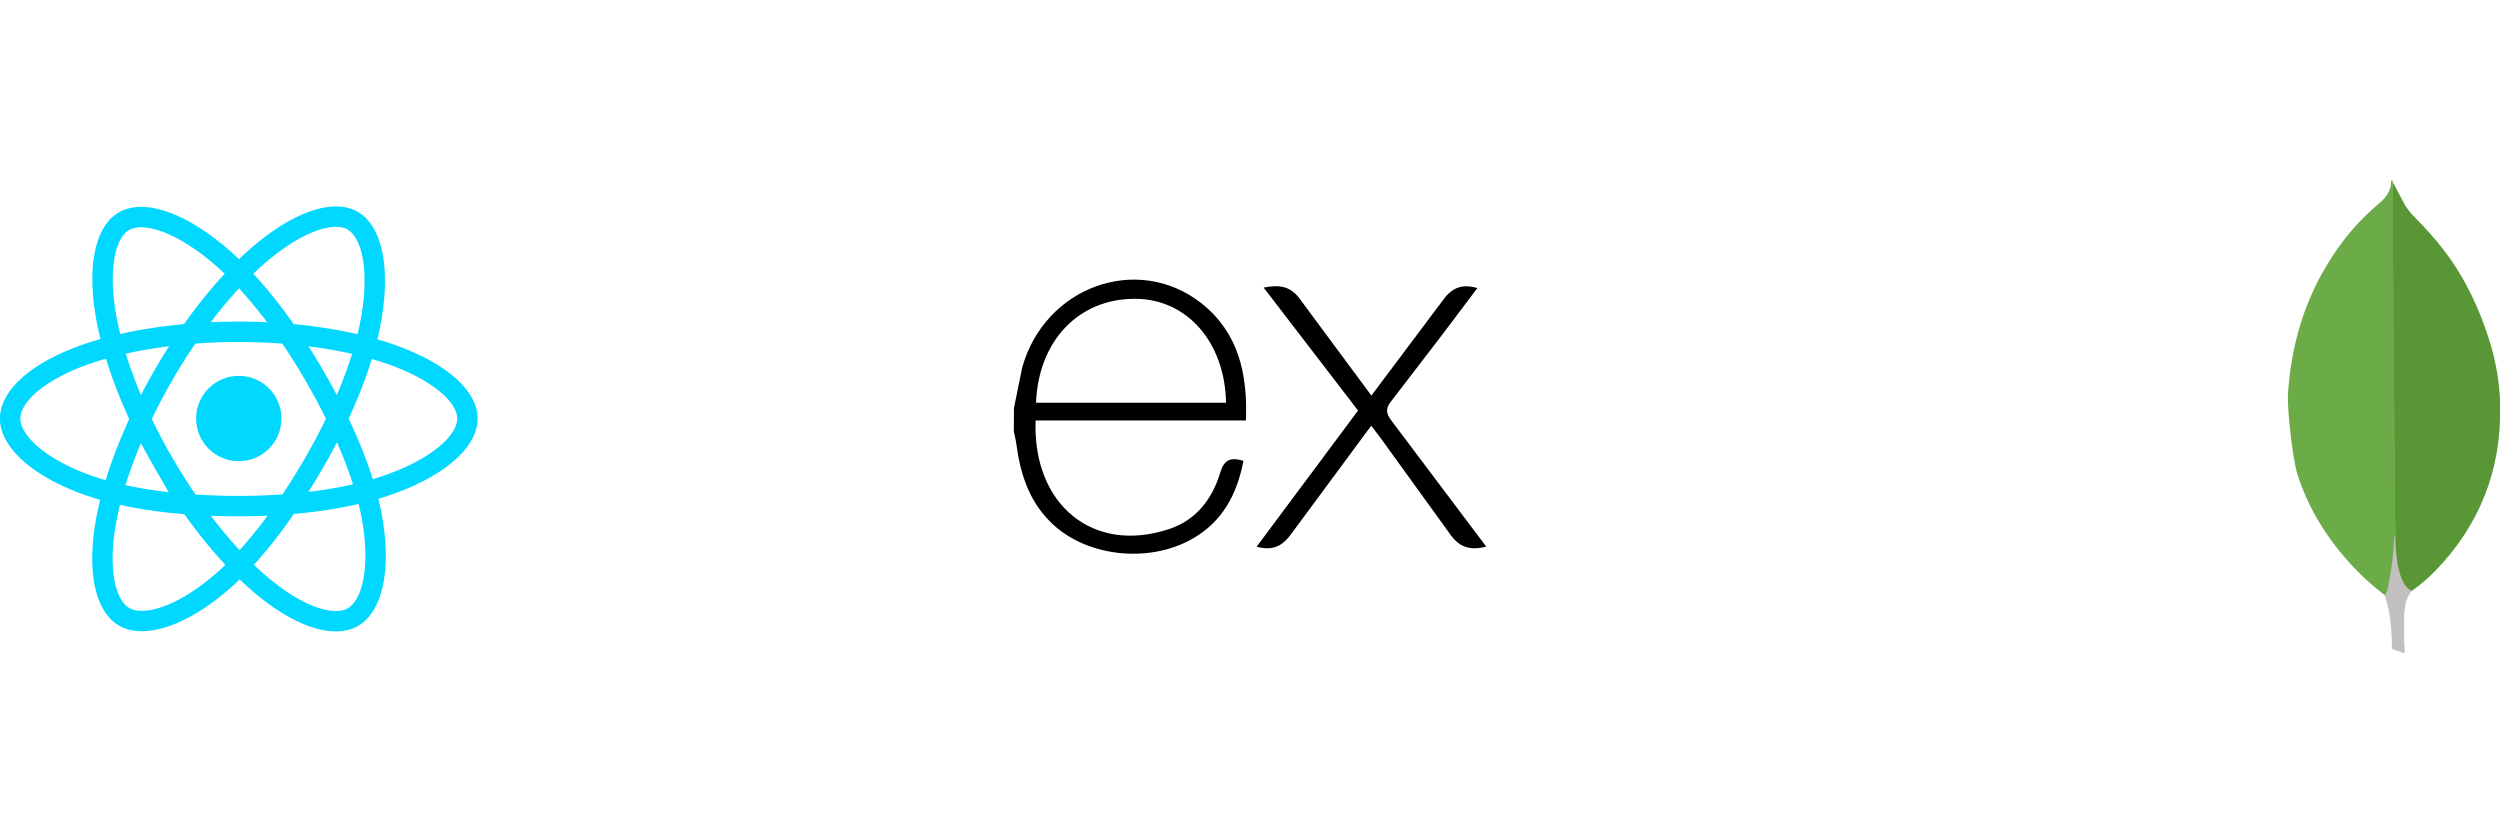 <?xml version="1.0" encoding="UTF-8" standalone="no"?>
<!-- Created with Inkscape (http://www.inkscape.org/) -->

<svg
   width="300"
   height="100"
   viewBox="0 0 79.375 26.458"
   version="1.1"
   id="svg5"
   xmlns="http://www.w3.org/2000/svg"
   xmlns:svg="http://www.w3.org/2000/svg">
  <defs
     id="defs2" />
  <g
     id="layer1">
    <path
       d="m 47.188,17.355 c -0.546,0.139 -0.883,0.006 -1.186,-0.449 l -2.153,-2.979 -0.311,-0.413 -2.515,3.402 c -0.287,0.409 -0.589,0.587 -1.125,0.442 l 3.22,-4.323 -2.998,-3.905 c 0.516,-0.1 0.872,-0.049 1.188,0.413 l 2.234,3.016 2.25,-3 C 46.079,9.151 46.389,8.995 46.907,9.146 l -1.162,1.541 -1.575,2.051 c -0.188,0.234 -0.162,0.395 0.011,0.621 z m -14.996,-4.391 0.263,-1.296 c 0.717,-2.564 3.656,-3.63 5.683,-2.045 1.185,0.932 1.479,2.25 1.42,3.727 h -6.677 c -0.1,2.658 1.813,4.262 4.252,3.443 0.855,-0.287 1.359,-0.957 1.612,-1.795 0.128,-0.42 0.34,-0.486 0.735,-0.366 -0.202,1.048 -0.656,1.924 -1.617,2.472 -1.436,0.82 -3.485,0.555 -4.563,-0.585 -0.642,-0.661 -0.907,-1.5 -1.027,-2.396 -0.019,-0.148 -0.056,-0.289 -0.084,-0.431 q 0.004,-0.364 0.004,-0.727 z m 0.702,-0.178 h 6.034 c -0.039,-1.922 -1.236,-3.287 -2.872,-3.299 -1.795,-0.014 -3.084,1.319 -3.162,3.299 z"
       id="path824"
       style="stroke-width:0.469" />
    <g
       id="g848"
       transform="matrix(0.469,0,0,0.469,68.507,5.729)">
      <path
         d="m 15.9,0.087 0.854,1.604 c 0.192,0.296 0.4,0.558 0.645,0.802 0.715,0.715 1.394,1.464 2.004,2.266 1.447,1.9 2.423,4.01 3.12,6.292 0.418,1.394 0.645,2.824 0.662,4.27 0.07,4.323 -1.412,8.035 -4.4,11.12 -0.488,0.488 -1.01,0.94 -1.57,1.342 -0.296,0 -0.436,-0.227 -0.558,-0.436 -0.227,-0.383 -0.366,-0.82 -0.436,-1.255 -0.105,-0.523 -0.174,-1.046 -0.14,-1.586 V 24.262 C 16.057,24.21 15.796,0.21 15.9,0.087 Z"
         fill="#599636"
         id="path833" />
      <path
         d="m 15.9,0.034 c -0.035,-0.07 -0.07,-0.017 -0.105,0.017 0.017,0.35 -0.105,0.662 -0.296,0.96 -0.21,0.296 -0.488,0.523 -0.767,0.767 -1.55,1.342 -2.77,2.963 -3.747,4.776 -1.3,2.44 -1.97,5.055 -2.16,7.808 -0.087,0.993 0.314,4.497 0.627,5.508 0.854,2.684 2.388,4.933 4.375,6.885 0.488,0.47 1.01,0.906 1.55,1.325 0.157,0 0.174,-0.14 0.21,-0.244 a 4.78,4.78 0 0 0 0.157,-0.68 l 0.35,-2.614 z"
         fill="#6cac48"
         id="path835" />
      <path
         d="m 16.754,28.845 c 0.035,-0.4 0.227,-0.732 0.436,-1.063 -0.21,-0.087 -0.366,-0.26 -0.488,-0.453 -0.105,-0.174 -0.192,-0.383 -0.26,-0.575 -0.244,-0.732 -0.296,-1.5 -0.366,-2.248 v -0.453 c -0.087,0.07 -0.105,0.662 -0.105,0.75 a 17.37,17.37 0 0 1 -0.314,2.353 c -0.052,0.314 -0.087,0.627 -0.28,0.906 0,0.035 0,0.07 0.017,0.122 0.314,0.924 0.4,1.865 0.453,2.824 v 0.35 c 0,0.418 -0.017,0.33 0.33,0.47 0.14,0.052 0.296,0.07 0.436,0.174 0.105,0 0.122,-0.087 0.122,-0.157 L 16.683,31.27 v -1.604 c -0.017,-0.28 0.035,-0.558 0.07,-0.82 z"
         fill="#c2bfbf"
         id="path837" />
    </g>
    <g
       transform="matrix(0.027,0,0,0.027,0.304,6.872)"
       fill="none"
       fill-rule="evenodd"
       id="g860">
      <circle
         r="50.167"
         cy="237.628"
         cx="269.529"
         fill="#00d8ff"
         id="circle850" />
      <g
         stroke="#00d8ff"
         stroke-width="24"
         id="g858">
        <path
           d="m 269.53,135.628 c 67.356,0 129.928,9.665 177.107,25.907 56.844,19.57 91.794,49.233 91.794,76.093 0,27.99 -37.04,59.503 -98.083,79.728 -46.15,15.29 -106.88,23.272 -170.818,23.272 -65.554,0 -127.63,-7.492 -174.3,-23.44 -59.046,-20.182 -94.61,-52.103 -94.61,-79.56 0,-26.642 33.37,-56.076 89.415,-75.616 47.355,-16.51 111.472,-26.384 179.486,-26.384 z"
           id="path852" />
        <path
           d="m 180.736,186.922 c 33.65,-58.348 73.28,-107.724 110.92,-140.48 45.35,-39.466 88.507,-54.922 111.774,-41.505 24.248,13.983 33.042,61.814 20.067,124.796 -9.8,47.618 -33.234,104.212 -65.176,159.6 -32.75,56.788 -70.25,106.82 -107.377,139.272 -46.98,41.068 -92.4,55.93 -116.185,42.213 -23.08,-13.3 -31.906,-56.92 -20.834,-115.233 9.355,-49.27 32.832,-109.745 66.8,-168.664 z"
           id="path854" />
        <path
           d="M 180.82,289.482 C 147.075,231.2 124.1,172.195 114.51,123.227 c -11.544,-59 -3.382,-104.11 19.864,-117.566 24.224,-14.024 70.055,2.244 118.14,44.94 36.356,32.28 73.688,80.837 105.723,136.173 32.844,56.733 57.46,114.21 67.036,162.582 12.117,61.213 2.31,107.984 -21.453,121.74 -23.057,13.348 -65.25,-0.784 -110.24,-39.5 -38.013,-32.71 -78.682,-83.253 -112.76,-142.115 z"
           id="path856" />
      </g>
    </g>
  </g>
</svg>

